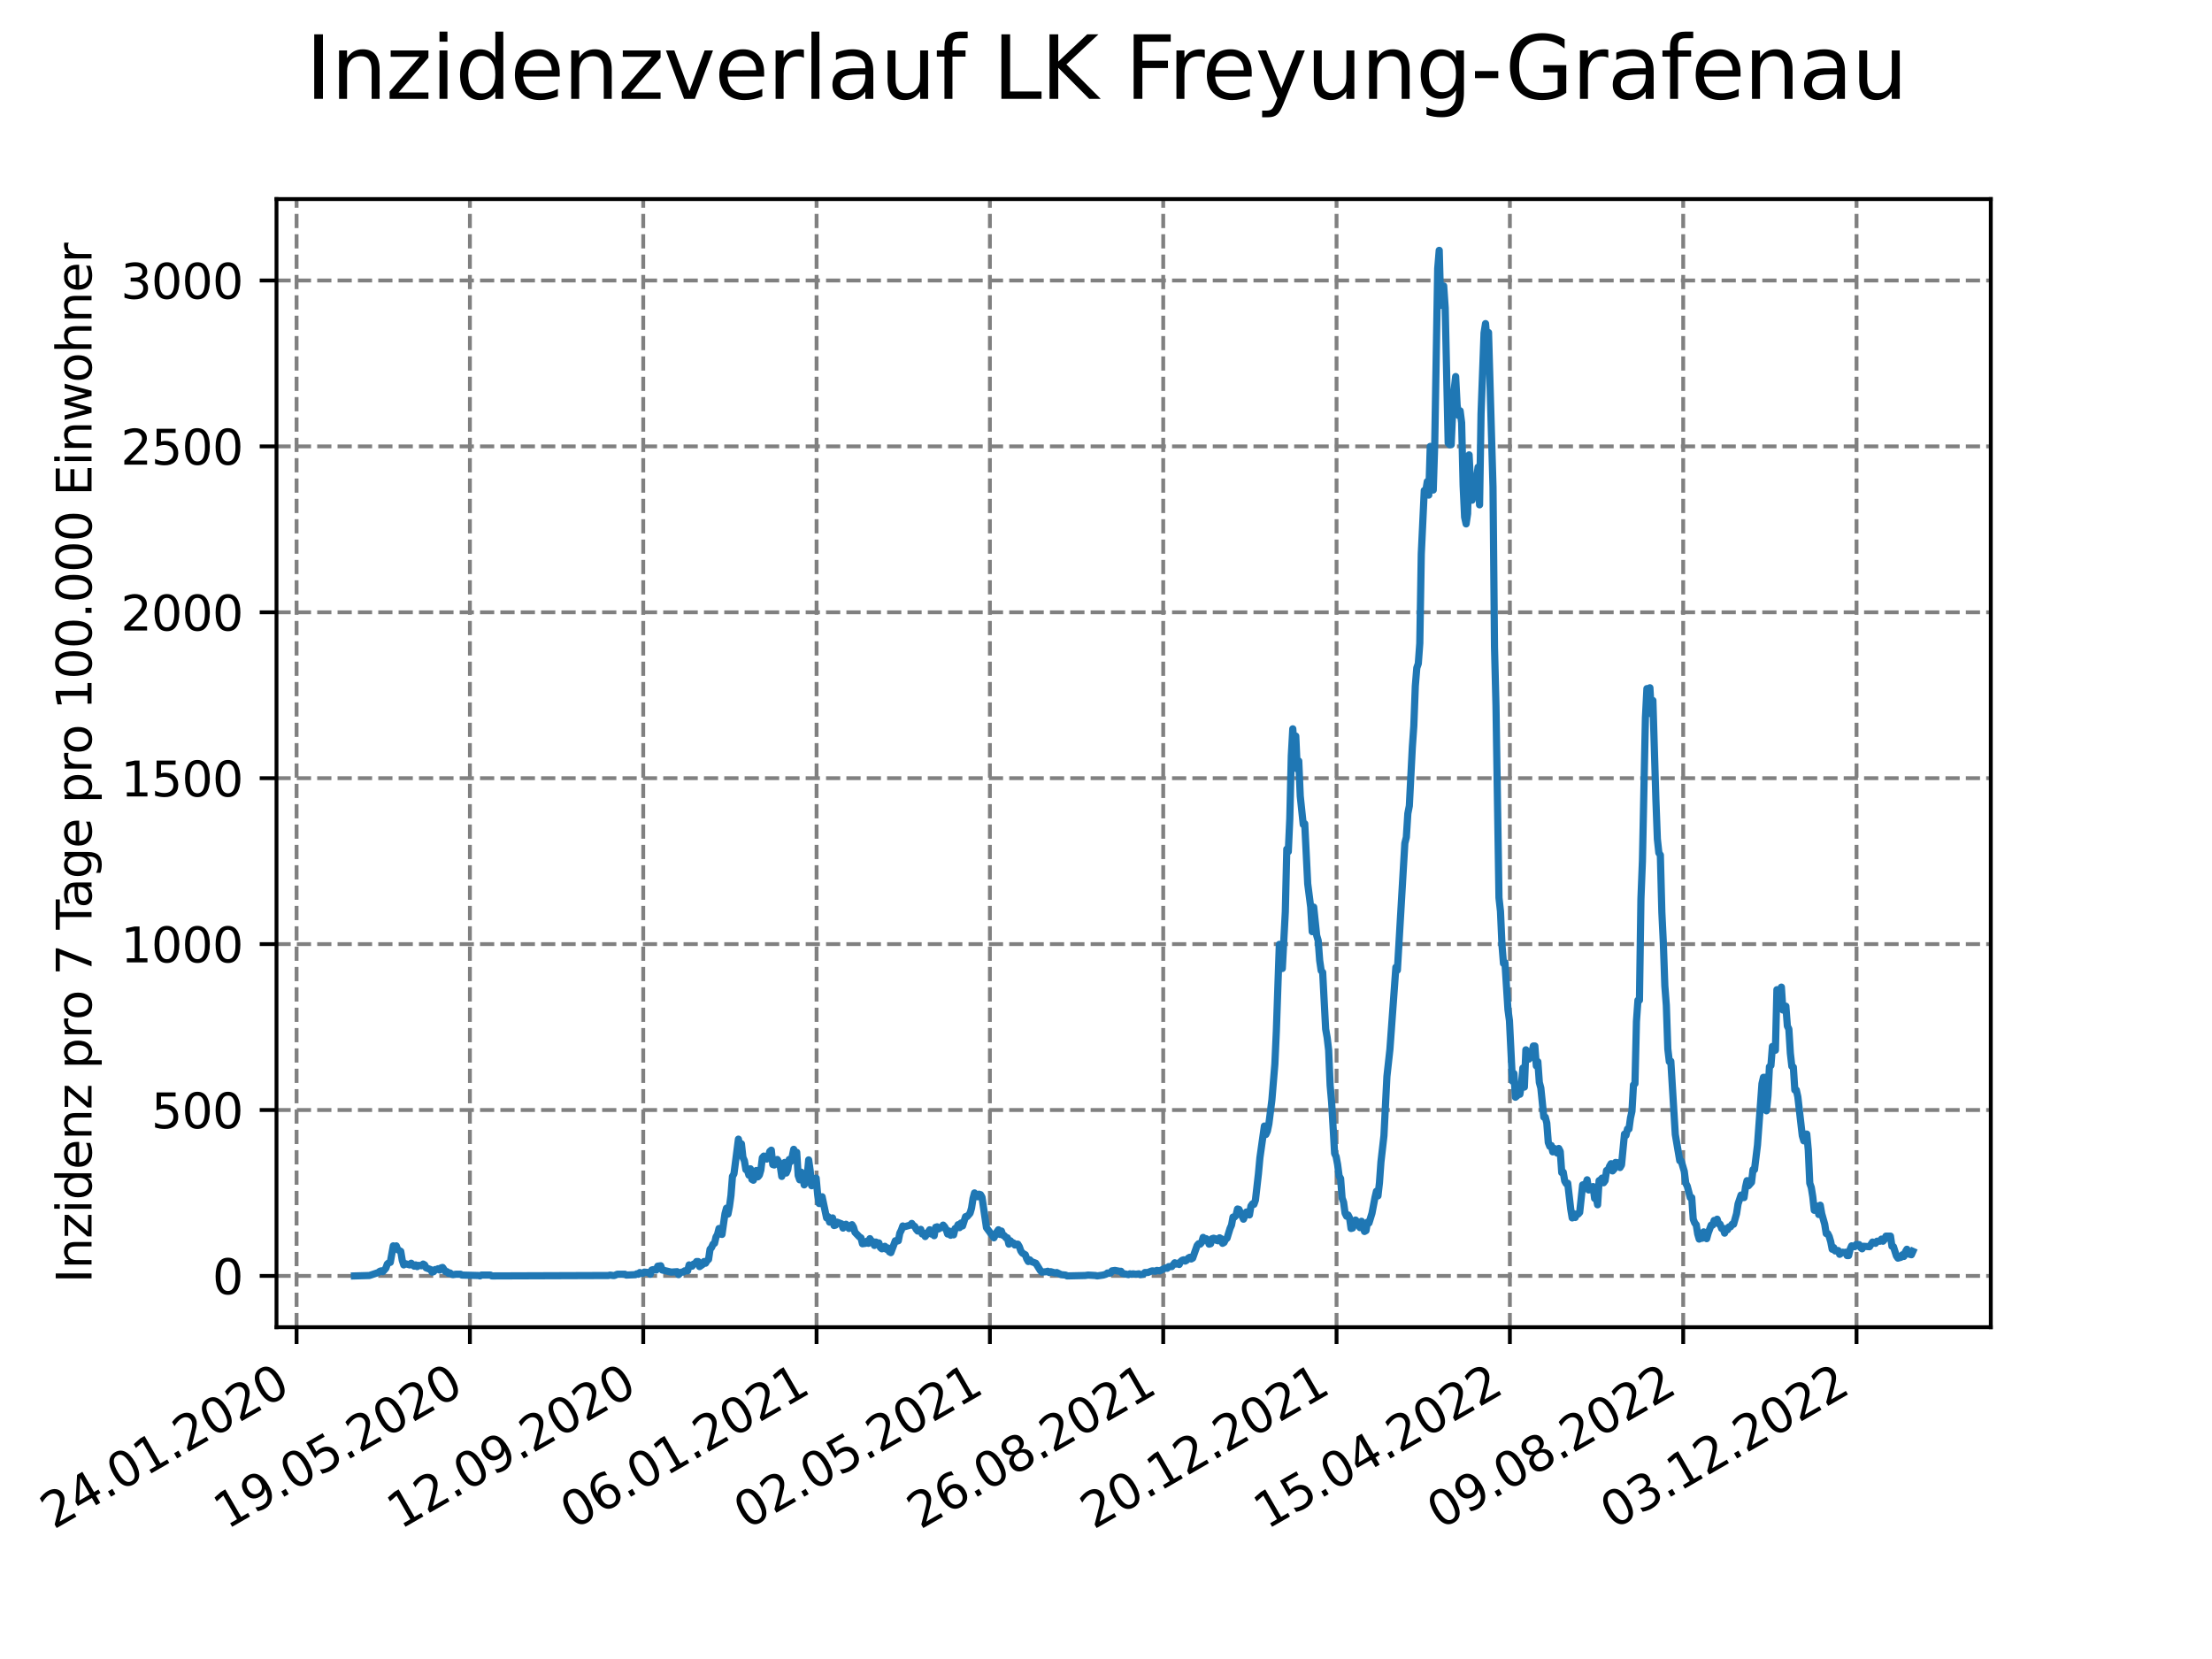 <?xml version="1.0" encoding="utf-8" standalone="no"?>
<!DOCTYPE svg PUBLIC "-//W3C//DTD SVG 1.1//EN"
  "http://www.w3.org/Graphics/SVG/1.1/DTD/svg11.dtd">
<svg xmlns:xlink="http://www.w3.org/1999/xlink" width="460.8pt" height="345.6pt" viewBox="0 0 460.8 345.6" xmlns="http://www.w3.org/2000/svg" version="1.1">
 <defs>
  <style type="text/css">*{stroke-linejoin: round; stroke-linecap: butt}</style>
 </defs>
 <g id="figure_1">
  <g id="patch_1">
   <path d="M 0 345.6 
L 460.8 345.6 
L 460.8 0 
L 0 0 
z
" style="fill: #ffffff"/>
  </g>
  <g id="axes_1">
   <g id="patch_2">
    <path d="M 57.6 276.48 
L 414.72 276.48 
L 414.72 41.472 
L 57.6 41.472 
z
" style="fill: #ffffff"/>
   </g>
   <g id="matplotlib.axis_1">
    <g id="xtick_1">
     <g id="line2d_1">
      <path d="M 61.784 276.48 
L 61.784 41.472 
" clip-path="url(#p2a5c8e3061)" style="fill: none; stroke-dasharray: 2.96,1.28; stroke-dashoffset: 0; stroke: #808080; stroke-width: 0.8"/>
     </g>
     <g id="line2d_2">
      <defs>
       <path id="mc97f852067" d="M 0 0 
L 0 3.5 
" style="stroke: #000000; stroke-width: 0.8"/>
      </defs>
      <g>
       <use xlink:href="#mc97f852067" x="61.784" y="276.48" style="stroke: #000000; stroke-width: 0.8"/>
      </g>
     </g>
     <g id="text_1">
      <!-- 24.01.2020 -->
      <g transform="translate(11.159 318.689) rotate(-30) scale(0.1 -0.1)">
       <defs>
        <path id="DejaVuSans-32" d="M 1228 531 
L 3431 531 
L 3431 0 
L 469 0 
L 469 531 
Q 828 903 1448 1529 
Q 2069 2156 2228 2338 
Q 2531 2678 2651 2914 
Q 2772 3150 2772 3378 
Q 2772 3750 2511 3984 
Q 2250 4219 1831 4219 
Q 1534 4219 1204 4116 
Q 875 4013 500 3803 
L 500 4441 
Q 881 4594 1212 4672 
Q 1544 4750 1819 4750 
Q 2544 4750 2975 4387 
Q 3406 4025 3406 3419 
Q 3406 3131 3298 2873 
Q 3191 2616 2906 2266 
Q 2828 2175 2409 1742 
Q 1991 1309 1228 531 
z
" transform="scale(0.016)"/>
        <path id="DejaVuSans-34" d="M 2419 4116 
L 825 1625 
L 2419 1625 
L 2419 4116 
z
M 2253 4666 
L 3047 4666 
L 3047 1625 
L 3713 1625 
L 3713 1100 
L 3047 1100 
L 3047 0 
L 2419 0 
L 2419 1100 
L 313 1100 
L 313 1709 
L 2253 4666 
z
" transform="scale(0.016)"/>
        <path id="DejaVuSans-2e" d="M 684 794 
L 1344 794 
L 1344 0 
L 684 0 
L 684 794 
z
" transform="scale(0.016)"/>
        <path id="DejaVuSans-30" d="M 2034 4250 
Q 1547 4250 1301 3770 
Q 1056 3291 1056 2328 
Q 1056 1369 1301 889 
Q 1547 409 2034 409 
Q 2525 409 2770 889 
Q 3016 1369 3016 2328 
Q 3016 3291 2770 3770 
Q 2525 4250 2034 4250 
z
M 2034 4750 
Q 2819 4750 3233 4129 
Q 3647 3509 3647 2328 
Q 3647 1150 3233 529 
Q 2819 -91 2034 -91 
Q 1250 -91 836 529 
Q 422 1150 422 2328 
Q 422 3509 836 4129 
Q 1250 4750 2034 4750 
z
" transform="scale(0.016)"/>
        <path id="DejaVuSans-31" d="M 794 531 
L 1825 531 
L 1825 4091 
L 703 3866 
L 703 4441 
L 1819 4666 
L 2450 4666 
L 2450 531 
L 3481 531 
L 3481 0 
L 794 0 
L 794 531 
z
" transform="scale(0.016)"/>
       </defs>
       <use xlink:href="#DejaVuSans-32"/>
       <use xlink:href="#DejaVuSans-34" x="63.623"/>
       <use xlink:href="#DejaVuSans-2e" x="127.246"/>
       <use xlink:href="#DejaVuSans-30" x="159.033"/>
       <use xlink:href="#DejaVuSans-31" x="222.656"/>
       <use xlink:href="#DejaVuSans-2e" x="286.279"/>
       <use xlink:href="#DejaVuSans-32" x="318.066"/>
       <use xlink:href="#DejaVuSans-30" x="381.689"/>
       <use xlink:href="#DejaVuSans-32" x="445.312"/>
       <use xlink:href="#DejaVuSans-30" x="508.936"/>
      </g>
     </g>
    </g>
    <g id="xtick_2">
     <g id="line2d_3">
      <path d="M 97.891 276.48 
L 97.891 41.472 
" clip-path="url(#p2a5c8e3061)" style="fill: none; stroke-dasharray: 2.96,1.28; stroke-dashoffset: 0; stroke: #808080; stroke-width: 0.8"/>
     </g>
     <g id="line2d_4">
      <g>
       <use xlink:href="#mc97f852067" x="97.891" y="276.48" style="stroke: #000000; stroke-width: 0.8"/>
      </g>
     </g>
     <g id="text_2">
      <!-- 19.05.2020 -->
      <g transform="translate(47.266 318.689) rotate(-30) scale(0.1 -0.1)">
       <defs>
        <path id="DejaVuSans-39" d="M 703 97 
L 703 672 
Q 941 559 1184 500 
Q 1428 441 1663 441 
Q 2288 441 2617 861 
Q 2947 1281 2994 2138 
Q 2813 1869 2534 1725 
Q 2256 1581 1919 1581 
Q 1219 1581 811 2004 
Q 403 2428 403 3163 
Q 403 3881 828 4315 
Q 1253 4750 1959 4750 
Q 2769 4750 3195 4129 
Q 3622 3509 3622 2328 
Q 3622 1225 3098 567 
Q 2575 -91 1691 -91 
Q 1453 -91 1209 -44 
Q 966 3 703 97 
z
M 1959 2075 
Q 2384 2075 2632 2365 
Q 2881 2656 2881 3163 
Q 2881 3666 2632 3958 
Q 2384 4250 1959 4250 
Q 1534 4250 1286 3958 
Q 1038 3666 1038 3163 
Q 1038 2656 1286 2365 
Q 1534 2075 1959 2075 
z
" transform="scale(0.016)"/>
        <path id="DejaVuSans-35" d="M 691 4666 
L 3169 4666 
L 3169 4134 
L 1269 4134 
L 1269 2991 
Q 1406 3038 1543 3061 
Q 1681 3084 1819 3084 
Q 2600 3084 3056 2656 
Q 3513 2228 3513 1497 
Q 3513 744 3044 326 
Q 2575 -91 1722 -91 
Q 1428 -91 1123 -41 
Q 819 9 494 109 
L 494 744 
Q 775 591 1075 516 
Q 1375 441 1709 441 
Q 2250 441 2565 725 
Q 2881 1009 2881 1497 
Q 2881 1984 2565 2268 
Q 2250 2553 1709 2553 
Q 1456 2553 1204 2497 
Q 953 2441 691 2322 
L 691 4666 
z
" transform="scale(0.016)"/>
       </defs>
       <use xlink:href="#DejaVuSans-31"/>
       <use xlink:href="#DejaVuSans-39" x="63.623"/>
       <use xlink:href="#DejaVuSans-2e" x="127.246"/>
       <use xlink:href="#DejaVuSans-30" x="159.033"/>
       <use xlink:href="#DejaVuSans-35" x="222.656"/>
       <use xlink:href="#DejaVuSans-2e" x="286.279"/>
       <use xlink:href="#DejaVuSans-32" x="318.066"/>
       <use xlink:href="#DejaVuSans-30" x="381.689"/>
       <use xlink:href="#DejaVuSans-32" x="445.312"/>
       <use xlink:href="#DejaVuSans-30" x="508.936"/>
      </g>
     </g>
    </g>
    <g id="xtick_3">
     <g id="line2d_5">
      <path d="M 133.999 276.48 
L 133.999 41.472 
" clip-path="url(#p2a5c8e3061)" style="fill: none; stroke-dasharray: 2.96,1.28; stroke-dashoffset: 0; stroke: #808080; stroke-width: 0.8"/>
     </g>
     <g id="line2d_6">
      <g>
       <use xlink:href="#mc97f852067" x="133.999" y="276.48" style="stroke: #000000; stroke-width: 0.8"/>
      </g>
     </g>
     <g id="text_3">
      <!-- 12.09.2020 -->
      <g transform="translate(83.373 318.689) rotate(-30) scale(0.1 -0.1)">
       <use xlink:href="#DejaVuSans-31"/>
       <use xlink:href="#DejaVuSans-32" x="63.623"/>
       <use xlink:href="#DejaVuSans-2e" x="127.246"/>
       <use xlink:href="#DejaVuSans-30" x="159.033"/>
       <use xlink:href="#DejaVuSans-39" x="222.656"/>
       <use xlink:href="#DejaVuSans-2e" x="286.279"/>
       <use xlink:href="#DejaVuSans-32" x="318.066"/>
       <use xlink:href="#DejaVuSans-30" x="381.689"/>
       <use xlink:href="#DejaVuSans-32" x="445.312"/>
       <use xlink:href="#DejaVuSans-30" x="508.936"/>
      </g>
     </g>
    </g>
    <g id="xtick_4">
     <g id="line2d_7">
      <path d="M 170.106 276.48 
L 170.106 41.472 
" clip-path="url(#p2a5c8e3061)" style="fill: none; stroke-dasharray: 2.96,1.28; stroke-dashoffset: 0; stroke: #808080; stroke-width: 0.8"/>
     </g>
     <g id="line2d_8">
      <g>
       <use xlink:href="#mc97f852067" x="170.106" y="276.48" style="stroke: #000000; stroke-width: 0.8"/>
      </g>
     </g>
     <g id="text_4">
      <!-- 06.01.2021 -->
      <g transform="translate(119.481 318.689) rotate(-30) scale(0.1 -0.1)">
       <defs>
        <path id="DejaVuSans-36" d="M 2113 2584 
Q 1688 2584 1439 2293 
Q 1191 2003 1191 1497 
Q 1191 994 1439 701 
Q 1688 409 2113 409 
Q 2538 409 2786 701 
Q 3034 994 3034 1497 
Q 3034 2003 2786 2293 
Q 2538 2584 2113 2584 
z
M 3366 4563 
L 3366 3988 
Q 3128 4100 2886 4159 
Q 2644 4219 2406 4219 
Q 1781 4219 1451 3797 
Q 1122 3375 1075 2522 
Q 1259 2794 1537 2939 
Q 1816 3084 2150 3084 
Q 2853 3084 3261 2657 
Q 3669 2231 3669 1497 
Q 3669 778 3244 343 
Q 2819 -91 2113 -91 
Q 1303 -91 875 529 
Q 447 1150 447 2328 
Q 447 3434 972 4092 
Q 1497 4750 2381 4750 
Q 2619 4750 2861 4703 
Q 3103 4656 3366 4563 
z
" transform="scale(0.016)"/>
       </defs>
       <use xlink:href="#DejaVuSans-30"/>
       <use xlink:href="#DejaVuSans-36" x="63.623"/>
       <use xlink:href="#DejaVuSans-2e" x="127.246"/>
       <use xlink:href="#DejaVuSans-30" x="159.033"/>
       <use xlink:href="#DejaVuSans-31" x="222.656"/>
       <use xlink:href="#DejaVuSans-2e" x="286.279"/>
       <use xlink:href="#DejaVuSans-32" x="318.066"/>
       <use xlink:href="#DejaVuSans-30" x="381.689"/>
       <use xlink:href="#DejaVuSans-32" x="445.312"/>
       <use xlink:href="#DejaVuSans-31" x="508.936"/>
      </g>
     </g>
    </g>
    <g id="xtick_5">
     <g id="line2d_9">
      <path d="M 206.213 276.48 
L 206.213 41.472 
" clip-path="url(#p2a5c8e3061)" style="fill: none; stroke-dasharray: 2.96,1.28; stroke-dashoffset: 0; stroke: #808080; stroke-width: 0.8"/>
     </g>
     <g id="line2d_10">
      <g>
       <use xlink:href="#mc97f852067" x="206.213" y="276.48" style="stroke: #000000; stroke-width: 0.8"/>
      </g>
     </g>
     <g id="text_5">
      <!-- 02.05.2021 -->
      <g transform="translate(155.588 318.689) rotate(-30) scale(0.1 -0.1)">
       <use xlink:href="#DejaVuSans-30"/>
       <use xlink:href="#DejaVuSans-32" x="63.623"/>
       <use xlink:href="#DejaVuSans-2e" x="127.246"/>
       <use xlink:href="#DejaVuSans-30" x="159.033"/>
       <use xlink:href="#DejaVuSans-35" x="222.656"/>
       <use xlink:href="#DejaVuSans-2e" x="286.279"/>
       <use xlink:href="#DejaVuSans-32" x="318.066"/>
       <use xlink:href="#DejaVuSans-30" x="381.689"/>
       <use xlink:href="#DejaVuSans-32" x="445.312"/>
       <use xlink:href="#DejaVuSans-31" x="508.936"/>
      </g>
     </g>
    </g>
    <g id="xtick_6">
     <g id="line2d_11">
      <path d="M 242.321 276.48 
L 242.321 41.472 
" clip-path="url(#p2a5c8e3061)" style="fill: none; stroke-dasharray: 2.96,1.28; stroke-dashoffset: 0; stroke: #808080; stroke-width: 0.8"/>
     </g>
     <g id="line2d_12">
      <g>
       <use xlink:href="#mc97f852067" x="242.321" y="276.48" style="stroke: #000000; stroke-width: 0.8"/>
      </g>
     </g>
     <g id="text_6">
      <!-- 26.08.2021 -->
      <g transform="translate(191.695 318.689) rotate(-30) scale(0.1 -0.1)">
       <defs>
        <path id="DejaVuSans-38" d="M 2034 2216 
Q 1584 2216 1326 1975 
Q 1069 1734 1069 1313 
Q 1069 891 1326 650 
Q 1584 409 2034 409 
Q 2484 409 2743 651 
Q 3003 894 3003 1313 
Q 3003 1734 2745 1975 
Q 2488 2216 2034 2216 
z
M 1403 2484 
Q 997 2584 770 2862 
Q 544 3141 544 3541 
Q 544 4100 942 4425 
Q 1341 4750 2034 4750 
Q 2731 4750 3128 4425 
Q 3525 4100 3525 3541 
Q 3525 3141 3298 2862 
Q 3072 2584 2669 2484 
Q 3125 2378 3379 2068 
Q 3634 1759 3634 1313 
Q 3634 634 3220 271 
Q 2806 -91 2034 -91 
Q 1263 -91 848 271 
Q 434 634 434 1313 
Q 434 1759 690 2068 
Q 947 2378 1403 2484 
z
M 1172 3481 
Q 1172 3119 1398 2916 
Q 1625 2713 2034 2713 
Q 2441 2713 2670 2916 
Q 2900 3119 2900 3481 
Q 2900 3844 2670 4047 
Q 2441 4250 2034 4250 
Q 1625 4250 1398 4047 
Q 1172 3844 1172 3481 
z
" transform="scale(0.016)"/>
       </defs>
       <use xlink:href="#DejaVuSans-32"/>
       <use xlink:href="#DejaVuSans-36" x="63.623"/>
       <use xlink:href="#DejaVuSans-2e" x="127.246"/>
       <use xlink:href="#DejaVuSans-30" x="159.033"/>
       <use xlink:href="#DejaVuSans-38" x="222.656"/>
       <use xlink:href="#DejaVuSans-2e" x="286.279"/>
       <use xlink:href="#DejaVuSans-32" x="318.066"/>
       <use xlink:href="#DejaVuSans-30" x="381.689"/>
       <use xlink:href="#DejaVuSans-32" x="445.312"/>
       <use xlink:href="#DejaVuSans-31" x="508.936"/>
      </g>
     </g>
    </g>
    <g id="xtick_7">
     <g id="line2d_13">
      <path d="M 278.428 276.48 
L 278.428 41.472 
" clip-path="url(#p2a5c8e3061)" style="fill: none; stroke-dasharray: 2.96,1.28; stroke-dashoffset: 0; stroke: #808080; stroke-width: 0.8"/>
     </g>
     <g id="line2d_14">
      <g>
       <use xlink:href="#mc97f852067" x="278.428" y="276.48" style="stroke: #000000; stroke-width: 0.8"/>
      </g>
     </g>
     <g id="text_7">
      <!-- 20.12.2021 -->
      <g transform="translate(227.803 318.689) rotate(-30) scale(0.1 -0.1)">
       <use xlink:href="#DejaVuSans-32"/>
       <use xlink:href="#DejaVuSans-30" x="63.623"/>
       <use xlink:href="#DejaVuSans-2e" x="127.246"/>
       <use xlink:href="#DejaVuSans-31" x="159.033"/>
       <use xlink:href="#DejaVuSans-32" x="222.656"/>
       <use xlink:href="#DejaVuSans-2e" x="286.279"/>
       <use xlink:href="#DejaVuSans-32" x="318.066"/>
       <use xlink:href="#DejaVuSans-30" x="381.689"/>
       <use xlink:href="#DejaVuSans-32" x="445.312"/>
       <use xlink:href="#DejaVuSans-31" x="508.936"/>
      </g>
     </g>
    </g>
    <g id="xtick_8">
     <g id="line2d_15">
      <path d="M 314.535 276.48 
L 314.535 41.472 
" clip-path="url(#p2a5c8e3061)" style="fill: none; stroke-dasharray: 2.96,1.28; stroke-dashoffset: 0; stroke: #808080; stroke-width: 0.8"/>
     </g>
     <g id="line2d_16">
      <g>
       <use xlink:href="#mc97f852067" x="314.535" y="276.48" style="stroke: #000000; stroke-width: 0.8"/>
      </g>
     </g>
     <g id="text_8">
      <!-- 15.04.2022 -->
      <g transform="translate(263.91 318.689) rotate(-30) scale(0.1 -0.1)">
       <use xlink:href="#DejaVuSans-31"/>
       <use xlink:href="#DejaVuSans-35" x="63.623"/>
       <use xlink:href="#DejaVuSans-2e" x="127.246"/>
       <use xlink:href="#DejaVuSans-30" x="159.033"/>
       <use xlink:href="#DejaVuSans-34" x="222.656"/>
       <use xlink:href="#DejaVuSans-2e" x="286.279"/>
       <use xlink:href="#DejaVuSans-32" x="318.066"/>
       <use xlink:href="#DejaVuSans-30" x="381.689"/>
       <use xlink:href="#DejaVuSans-32" x="445.312"/>
       <use xlink:href="#DejaVuSans-32" x="508.936"/>
      </g>
     </g>
    </g>
    <g id="xtick_9">
     <g id="line2d_17">
      <path d="M 350.642 276.48 
L 350.642 41.472 
" clip-path="url(#p2a5c8e3061)" style="fill: none; stroke-dasharray: 2.96,1.28; stroke-dashoffset: 0; stroke: #808080; stroke-width: 0.8"/>
     </g>
     <g id="line2d_18">
      <g>
       <use xlink:href="#mc97f852067" x="350.642" y="276.48" style="stroke: #000000; stroke-width: 0.8"/>
      </g>
     </g>
     <g id="text_9">
      <!-- 09.08.2022 -->
      <g transform="translate(300.017 318.689) rotate(-30) scale(0.1 -0.1)">
       <use xlink:href="#DejaVuSans-30"/>
       <use xlink:href="#DejaVuSans-39" x="63.623"/>
       <use xlink:href="#DejaVuSans-2e" x="127.246"/>
       <use xlink:href="#DejaVuSans-30" x="159.033"/>
       <use xlink:href="#DejaVuSans-38" x="222.656"/>
       <use xlink:href="#DejaVuSans-2e" x="286.279"/>
       <use xlink:href="#DejaVuSans-32" x="318.066"/>
       <use xlink:href="#DejaVuSans-30" x="381.689"/>
       <use xlink:href="#DejaVuSans-32" x="445.312"/>
       <use xlink:href="#DejaVuSans-32" x="508.936"/>
      </g>
     </g>
    </g>
    <g id="xtick_10">
     <g id="line2d_19">
      <path d="M 386.75 276.48 
L 386.75 41.472 
" clip-path="url(#p2a5c8e3061)" style="fill: none; stroke-dasharray: 2.96,1.28; stroke-dashoffset: 0; stroke: #808080; stroke-width: 0.8"/>
     </g>
     <g id="line2d_20">
      <g>
       <use xlink:href="#mc97f852067" x="386.75" y="276.48" style="stroke: #000000; stroke-width: 0.8"/>
      </g>
     </g>
     <g id="text_10">
      <!-- 03.12.2022 -->
      <g transform="translate(336.125 318.689) rotate(-30) scale(0.1 -0.1)">
       <defs>
        <path id="DejaVuSans-33" d="M 2597 2516 
Q 3050 2419 3304 2112 
Q 3559 1806 3559 1356 
Q 3559 666 3084 287 
Q 2609 -91 1734 -91 
Q 1441 -91 1130 -33 
Q 819 25 488 141 
L 488 750 
Q 750 597 1062 519 
Q 1375 441 1716 441 
Q 2309 441 2620 675 
Q 2931 909 2931 1356 
Q 2931 1769 2642 2001 
Q 2353 2234 1838 2234 
L 1294 2234 
L 1294 2753 
L 1863 2753 
Q 2328 2753 2575 2939 
Q 2822 3125 2822 3475 
Q 2822 3834 2567 4026 
Q 2313 4219 1838 4219 
Q 1578 4219 1281 4162 
Q 984 4106 628 3988 
L 628 4550 
Q 988 4650 1302 4700 
Q 1616 4750 1894 4750 
Q 2613 4750 3031 4423 
Q 3450 4097 3450 3541 
Q 3450 3153 3228 2886 
Q 3006 2619 2597 2516 
z
" transform="scale(0.016)"/>
       </defs>
       <use xlink:href="#DejaVuSans-30"/>
       <use xlink:href="#DejaVuSans-33" x="63.623"/>
       <use xlink:href="#DejaVuSans-2e" x="127.246"/>
       <use xlink:href="#DejaVuSans-31" x="159.033"/>
       <use xlink:href="#DejaVuSans-32" x="222.656"/>
       <use xlink:href="#DejaVuSans-2e" x="286.279"/>
       <use xlink:href="#DejaVuSans-32" x="318.066"/>
       <use xlink:href="#DejaVuSans-30" x="381.689"/>
       <use xlink:href="#DejaVuSans-32" x="445.312"/>
       <use xlink:href="#DejaVuSans-32" x="508.936"/>
      </g>
     </g>
    </g>
   </g>
   <g id="matplotlib.axis_2">
    <g id="ytick_1">
     <g id="line2d_21">
      <path d="M 57.6 265.798 
L 414.72 265.798 
" clip-path="url(#p2a5c8e3061)" style="fill: none; stroke-dasharray: 2.96,1.28; stroke-dashoffset: 0; stroke: #808080; stroke-width: 0.8"/>
     </g>
     <g id="line2d_22">
      <defs>
       <path id="mfceb887b91" d="M 0 0 
L -3.5 0 
" style="stroke: #000000; stroke-width: 0.8"/>
      </defs>
      <g>
       <use xlink:href="#mfceb887b91" x="57.6" y="265.798" style="stroke: #000000; stroke-width: 0.8"/>
      </g>
     </g>
     <g id="text_11">
      <!-- 0 -->
      <g transform="translate(44.237 269.597) scale(0.1 -0.1)">
       <use xlink:href="#DejaVuSans-30"/>
      </g>
     </g>
    </g>
    <g id="ytick_2">
     <g id="line2d_23">
      <path d="M 57.6 231.236 
L 414.72 231.236 
" clip-path="url(#p2a5c8e3061)" style="fill: none; stroke-dasharray: 2.96,1.28; stroke-dashoffset: 0; stroke: #808080; stroke-width: 0.8"/>
     </g>
     <g id="line2d_24">
      <g>
       <use xlink:href="#mfceb887b91" x="57.6" y="231.236" style="stroke: #000000; stroke-width: 0.8"/>
      </g>
     </g>
     <g id="text_12">
      <!-- 500 -->
      <g transform="translate(31.512 235.036) scale(0.1 -0.1)">
       <use xlink:href="#DejaVuSans-35"/>
       <use xlink:href="#DejaVuSans-30" x="63.623"/>
       <use xlink:href="#DejaVuSans-30" x="127.246"/>
      </g>
     </g>
    </g>
    <g id="ytick_3">
     <g id="line2d_25">
      <path d="M 57.6 196.675 
L 414.72 196.675 
" clip-path="url(#p2a5c8e3061)" style="fill: none; stroke-dasharray: 2.96,1.28; stroke-dashoffset: 0; stroke: #808080; stroke-width: 0.8"/>
     </g>
     <g id="line2d_26">
      <g>
       <use xlink:href="#mfceb887b91" x="57.6" y="196.675" style="stroke: #000000; stroke-width: 0.8"/>
      </g>
     </g>
     <g id="text_13">
      <!-- 1000 -->
      <g transform="translate(25.15 200.474) scale(0.1 -0.1)">
       <use xlink:href="#DejaVuSans-31"/>
       <use xlink:href="#DejaVuSans-30" x="63.623"/>
       <use xlink:href="#DejaVuSans-30" x="127.246"/>
       <use xlink:href="#DejaVuSans-30" x="190.869"/>
      </g>
     </g>
    </g>
    <g id="ytick_4">
     <g id="line2d_27">
      <path d="M 57.6 162.114 
L 414.72 162.114 
" clip-path="url(#p2a5c8e3061)" style="fill: none; stroke-dasharray: 2.96,1.28; stroke-dashoffset: 0; stroke: #808080; stroke-width: 0.8"/>
     </g>
     <g id="line2d_28">
      <g>
       <use xlink:href="#mfceb887b91" x="57.6" y="162.114" style="stroke: #000000; stroke-width: 0.8"/>
      </g>
     </g>
     <g id="text_14">
      <!-- 1500 -->
      <g transform="translate(25.15 165.913) scale(0.1 -0.1)">
       <use xlink:href="#DejaVuSans-31"/>
       <use xlink:href="#DejaVuSans-35" x="63.623"/>
       <use xlink:href="#DejaVuSans-30" x="127.246"/>
       <use xlink:href="#DejaVuSans-30" x="190.869"/>
      </g>
     </g>
    </g>
    <g id="ytick_5">
     <g id="line2d_29">
      <path d="M 57.6 127.552 
L 414.72 127.552 
" clip-path="url(#p2a5c8e3061)" style="fill: none; stroke-dasharray: 2.96,1.28; stroke-dashoffset: 0; stroke: #808080; stroke-width: 0.8"/>
     </g>
     <g id="line2d_30">
      <g>
       <use xlink:href="#mfceb887b91" x="57.6" y="127.552" style="stroke: #000000; stroke-width: 0.8"/>
      </g>
     </g>
     <g id="text_15">
      <!-- 2000 -->
      <g transform="translate(25.15 131.351) scale(0.1 -0.1)">
       <use xlink:href="#DejaVuSans-32"/>
       <use xlink:href="#DejaVuSans-30" x="63.623"/>
       <use xlink:href="#DejaVuSans-30" x="127.246"/>
       <use xlink:href="#DejaVuSans-30" x="190.869"/>
      </g>
     </g>
    </g>
    <g id="ytick_6">
     <g id="line2d_31">
      <path d="M 57.6 92.991 
L 414.72 92.991 
" clip-path="url(#p2a5c8e3061)" style="fill: none; stroke-dasharray: 2.96,1.28; stroke-dashoffset: 0; stroke: #808080; stroke-width: 0.8"/>
     </g>
     <g id="line2d_32">
      <g>
       <use xlink:href="#mfceb887b91" x="57.6" y="92.991" style="stroke: #000000; stroke-width: 0.8"/>
      </g>
     </g>
     <g id="text_16">
      <!-- 2500 -->
      <g transform="translate(25.15 96.79) scale(0.1 -0.1)">
       <use xlink:href="#DejaVuSans-32"/>
       <use xlink:href="#DejaVuSans-35" x="63.623"/>
       <use xlink:href="#DejaVuSans-30" x="127.246"/>
       <use xlink:href="#DejaVuSans-30" x="190.869"/>
      </g>
     </g>
    </g>
    <g id="ytick_7">
     <g id="line2d_33">
      <path d="M 57.6 58.429 
L 414.72 58.429 
" clip-path="url(#p2a5c8e3061)" style="fill: none; stroke-dasharray: 2.96,1.28; stroke-dashoffset: 0; stroke: #808080; stroke-width: 0.8"/>
     </g>
     <g id="line2d_34">
      <g>
       <use xlink:href="#mfceb887b91" x="57.6" y="58.429" style="stroke: #000000; stroke-width: 0.8"/>
      </g>
     </g>
     <g id="text_17">
      <!-- 3000 -->
      <g transform="translate(25.15 62.229) scale(0.1 -0.1)">
       <use xlink:href="#DejaVuSans-33"/>
       <use xlink:href="#DejaVuSans-30" x="63.623"/>
       <use xlink:href="#DejaVuSans-30" x="127.246"/>
       <use xlink:href="#DejaVuSans-30" x="190.869"/>
      </g>
     </g>
    </g>
    <g id="text_18">
     <!-- Inzidenz pro 7 Tage pro 100.000 Einwohner -->
     <g transform="translate(19.07 267.301) rotate(-90) scale(0.1 -0.1)">
      <defs>
       <path id="DejaVuSans-49" d="M 628 4666 
L 1259 4666 
L 1259 0 
L 628 0 
L 628 4666 
z
" transform="scale(0.016)"/>
       <path id="DejaVuSans-6e" d="M 3513 2113 
L 3513 0 
L 2938 0 
L 2938 2094 
Q 2938 2591 2744 2837 
Q 2550 3084 2163 3084 
Q 1697 3084 1428 2787 
Q 1159 2491 1159 1978 
L 1159 0 
L 581 0 
L 581 3500 
L 1159 3500 
L 1159 2956 
Q 1366 3272 1645 3428 
Q 1925 3584 2291 3584 
Q 2894 3584 3203 3211 
Q 3513 2838 3513 2113 
z
" transform="scale(0.016)"/>
       <path id="DejaVuSans-7a" d="M 353 3500 
L 3084 3500 
L 3084 2975 
L 922 459 
L 3084 459 
L 3084 0 
L 275 0 
L 275 525 
L 2438 3041 
L 353 3041 
L 353 3500 
z
" transform="scale(0.016)"/>
       <path id="DejaVuSans-69" d="M 603 3500 
L 1178 3500 
L 1178 0 
L 603 0 
L 603 3500 
z
M 603 4863 
L 1178 4863 
L 1178 4134 
L 603 4134 
L 603 4863 
z
" transform="scale(0.016)"/>
       <path id="DejaVuSans-64" d="M 2906 2969 
L 2906 4863 
L 3481 4863 
L 3481 0 
L 2906 0 
L 2906 525 
Q 2725 213 2448 61 
Q 2172 -91 1784 -91 
Q 1150 -91 751 415 
Q 353 922 353 1747 
Q 353 2572 751 3078 
Q 1150 3584 1784 3584 
Q 2172 3584 2448 3432 
Q 2725 3281 2906 2969 
z
M 947 1747 
Q 947 1113 1208 752 
Q 1469 391 1925 391 
Q 2381 391 2643 752 
Q 2906 1113 2906 1747 
Q 2906 2381 2643 2742 
Q 2381 3103 1925 3103 
Q 1469 3103 1208 2742 
Q 947 2381 947 1747 
z
" transform="scale(0.016)"/>
       <path id="DejaVuSans-65" d="M 3597 1894 
L 3597 1613 
L 953 1613 
Q 991 1019 1311 708 
Q 1631 397 2203 397 
Q 2534 397 2845 478 
Q 3156 559 3463 722 
L 3463 178 
Q 3153 47 2828 -22 
Q 2503 -91 2169 -91 
Q 1331 -91 842 396 
Q 353 884 353 1716 
Q 353 2575 817 3079 
Q 1281 3584 2069 3584 
Q 2775 3584 3186 3129 
Q 3597 2675 3597 1894 
z
M 3022 2063 
Q 3016 2534 2758 2815 
Q 2500 3097 2075 3097 
Q 1594 3097 1305 2825 
Q 1016 2553 972 2059 
L 3022 2063 
z
" transform="scale(0.016)"/>
       <path id="DejaVuSans-20" transform="scale(0.016)"/>
       <path id="DejaVuSans-70" d="M 1159 525 
L 1159 -1331 
L 581 -1331 
L 581 3500 
L 1159 3500 
L 1159 2969 
Q 1341 3281 1617 3432 
Q 1894 3584 2278 3584 
Q 2916 3584 3314 3078 
Q 3713 2572 3713 1747 
Q 3713 922 3314 415 
Q 2916 -91 2278 -91 
Q 1894 -91 1617 61 
Q 1341 213 1159 525 
z
M 3116 1747 
Q 3116 2381 2855 2742 
Q 2594 3103 2138 3103 
Q 1681 3103 1420 2742 
Q 1159 2381 1159 1747 
Q 1159 1113 1420 752 
Q 1681 391 2138 391 
Q 2594 391 2855 752 
Q 3116 1113 3116 1747 
z
" transform="scale(0.016)"/>
       <path id="DejaVuSans-72" d="M 2631 2963 
Q 2534 3019 2420 3045 
Q 2306 3072 2169 3072 
Q 1681 3072 1420 2755 
Q 1159 2438 1159 1844 
L 1159 0 
L 581 0 
L 581 3500 
L 1159 3500 
L 1159 2956 
Q 1341 3275 1631 3429 
Q 1922 3584 2338 3584 
Q 2397 3584 2469 3576 
Q 2541 3569 2628 3553 
L 2631 2963 
z
" transform="scale(0.016)"/>
       <path id="DejaVuSans-6f" d="M 1959 3097 
Q 1497 3097 1228 2736 
Q 959 2375 959 1747 
Q 959 1119 1226 758 
Q 1494 397 1959 397 
Q 2419 397 2687 759 
Q 2956 1122 2956 1747 
Q 2956 2369 2687 2733 
Q 2419 3097 1959 3097 
z
M 1959 3584 
Q 2709 3584 3137 3096 
Q 3566 2609 3566 1747 
Q 3566 888 3137 398 
Q 2709 -91 1959 -91 
Q 1206 -91 779 398 
Q 353 888 353 1747 
Q 353 2609 779 3096 
Q 1206 3584 1959 3584 
z
" transform="scale(0.016)"/>
       <path id="DejaVuSans-37" d="M 525 4666 
L 3525 4666 
L 3525 4397 
L 1831 0 
L 1172 0 
L 2766 4134 
L 525 4134 
L 525 4666 
z
" transform="scale(0.016)"/>
       <path id="DejaVuSans-54" d="M -19 4666 
L 3928 4666 
L 3928 4134 
L 2272 4134 
L 2272 0 
L 1638 0 
L 1638 4134 
L -19 4134 
L -19 4666 
z
" transform="scale(0.016)"/>
       <path id="DejaVuSans-61" d="M 2194 1759 
Q 1497 1759 1228 1600 
Q 959 1441 959 1056 
Q 959 750 1161 570 
Q 1363 391 1709 391 
Q 2188 391 2477 730 
Q 2766 1069 2766 1631 
L 2766 1759 
L 2194 1759 
z
M 3341 1997 
L 3341 0 
L 2766 0 
L 2766 531 
Q 2569 213 2275 61 
Q 1981 -91 1556 -91 
Q 1019 -91 701 211 
Q 384 513 384 1019 
Q 384 1609 779 1909 
Q 1175 2209 1959 2209 
L 2766 2209 
L 2766 2266 
Q 2766 2663 2505 2880 
Q 2244 3097 1772 3097 
Q 1472 3097 1187 3025 
Q 903 2953 641 2809 
L 641 3341 
Q 956 3463 1253 3523 
Q 1550 3584 1831 3584 
Q 2591 3584 2966 3190 
Q 3341 2797 3341 1997 
z
" transform="scale(0.016)"/>
       <path id="DejaVuSans-67" d="M 2906 1791 
Q 2906 2416 2648 2759 
Q 2391 3103 1925 3103 
Q 1463 3103 1205 2759 
Q 947 2416 947 1791 
Q 947 1169 1205 825 
Q 1463 481 1925 481 
Q 2391 481 2648 825 
Q 2906 1169 2906 1791 
z
M 3481 434 
Q 3481 -459 3084 -895 
Q 2688 -1331 1869 -1331 
Q 1566 -1331 1297 -1286 
Q 1028 -1241 775 -1147 
L 775 -588 
Q 1028 -725 1275 -790 
Q 1522 -856 1778 -856 
Q 2344 -856 2625 -561 
Q 2906 -266 2906 331 
L 2906 616 
Q 2728 306 2450 153 
Q 2172 0 1784 0 
Q 1141 0 747 490 
Q 353 981 353 1791 
Q 353 2603 747 3093 
Q 1141 3584 1784 3584 
Q 2172 3584 2450 3431 
Q 2728 3278 2906 2969 
L 2906 3500 
L 3481 3500 
L 3481 434 
z
" transform="scale(0.016)"/>
       <path id="DejaVuSans-45" d="M 628 4666 
L 3578 4666 
L 3578 4134 
L 1259 4134 
L 1259 2753 
L 3481 2753 
L 3481 2222 
L 1259 2222 
L 1259 531 
L 3634 531 
L 3634 0 
L 628 0 
L 628 4666 
z
" transform="scale(0.016)"/>
       <path id="DejaVuSans-77" d="M 269 3500 
L 844 3500 
L 1563 769 
L 2278 3500 
L 2956 3500 
L 3675 769 
L 4391 3500 
L 4966 3500 
L 4050 0 
L 3372 0 
L 2619 2869 
L 1863 0 
L 1184 0 
L 269 3500 
z
" transform="scale(0.016)"/>
       <path id="DejaVuSans-68" d="M 3513 2113 
L 3513 0 
L 2938 0 
L 2938 2094 
Q 2938 2591 2744 2837 
Q 2550 3084 2163 3084 
Q 1697 3084 1428 2787 
Q 1159 2491 1159 1978 
L 1159 0 
L 581 0 
L 581 4863 
L 1159 4863 
L 1159 2956 
Q 1366 3272 1645 3428 
Q 1925 3584 2291 3584 
Q 2894 3584 3203 3211 
Q 3513 2838 3513 2113 
z
" transform="scale(0.016)"/>
      </defs>
      <use xlink:href="#DejaVuSans-49"/>
      <use xlink:href="#DejaVuSans-6e" x="29.492"/>
      <use xlink:href="#DejaVuSans-7a" x="92.871"/>
      <use xlink:href="#DejaVuSans-69" x="145.361"/>
      <use xlink:href="#DejaVuSans-64" x="173.145"/>
      <use xlink:href="#DejaVuSans-65" x="236.621"/>
      <use xlink:href="#DejaVuSans-6e" x="298.145"/>
      <use xlink:href="#DejaVuSans-7a" x="361.523"/>
      <use xlink:href="#DejaVuSans-20" x="414.014"/>
      <use xlink:href="#DejaVuSans-70" x="445.801"/>
      <use xlink:href="#DejaVuSans-72" x="509.277"/>
      <use xlink:href="#DejaVuSans-6f" x="548.141"/>
      <use xlink:href="#DejaVuSans-20" x="609.322"/>
      <use xlink:href="#DejaVuSans-37" x="641.109"/>
      <use xlink:href="#DejaVuSans-20" x="704.732"/>
      <use xlink:href="#DejaVuSans-54" x="736.52"/>
      <use xlink:href="#DejaVuSans-61" x="781.104"/>
      <use xlink:href="#DejaVuSans-67" x="842.383"/>
      <use xlink:href="#DejaVuSans-65" x="905.859"/>
      <use xlink:href="#DejaVuSans-20" x="967.383"/>
      <use xlink:href="#DejaVuSans-70" x="999.17"/>
      <use xlink:href="#DejaVuSans-72" x="1062.646"/>
      <use xlink:href="#DejaVuSans-6f" x="1101.51"/>
      <use xlink:href="#DejaVuSans-20" x="1162.691"/>
      <use xlink:href="#DejaVuSans-31" x="1194.479"/>
      <use xlink:href="#DejaVuSans-30" x="1258.102"/>
      <use xlink:href="#DejaVuSans-30" x="1321.725"/>
      <use xlink:href="#DejaVuSans-2e" x="1385.348"/>
      <use xlink:href="#DejaVuSans-30" x="1417.135"/>
      <use xlink:href="#DejaVuSans-30" x="1480.758"/>
      <use xlink:href="#DejaVuSans-30" x="1544.381"/>
      <use xlink:href="#DejaVuSans-20" x="1608.004"/>
      <use xlink:href="#DejaVuSans-45" x="1639.791"/>
      <use xlink:href="#DejaVuSans-69" x="1702.975"/>
      <use xlink:href="#DejaVuSans-6e" x="1730.758"/>
      <use xlink:href="#DejaVuSans-77" x="1794.137"/>
      <use xlink:href="#DejaVuSans-6f" x="1875.924"/>
      <use xlink:href="#DejaVuSans-68" x="1937.105"/>
      <use xlink:href="#DejaVuSans-6e" x="2000.484"/>
      <use xlink:href="#DejaVuSans-65" x="2063.863"/>
      <use xlink:href="#DejaVuSans-72" x="2125.387"/>
     </g>
    </g>
   </g>
   <g id="line2d_35">
    <path d="M 73.833 265.798 
L 76.945 265.71 
L 78.813 265.092 
L 79.124 264.828 
L 79.436 264.739 
L 79.747 264.916 
L 80.369 264.21 
L 80.681 263.328 
L 80.992 263.063 
L 81.303 262.975 
L 81.926 259.535 
L 82.237 259.976 
L 82.548 259.535 
L 82.86 260.329 
L 83.482 260.682 
L 83.793 262.534 
L 84.105 263.504 
L 84.416 263.24 
L 85.35 263.504 
L 85.661 263.152 
L 86.284 263.769 
L 86.595 263.504 
L 86.906 263.857 
L 87.217 263.593 
L 87.84 263.681 
L 88.151 263.328 
L 88.462 263.504 
L 88.774 264.122 
L 89.707 264.475 
L 90.019 265.004 
L 90.33 264.916 
L 90.641 264.475 
L 90.953 264.475 
L 91.264 264.298 
L 91.575 264.563 
L 91.886 264.122 
L 92.198 264.034 
L 92.82 264.916 
L 93.131 264.916 
L 93.443 265.269 
L 93.754 265.18 
L 94.065 265.445 
L 94.377 265.533 
L 94.999 265.445 
L 95.933 265.445 
L 96.244 265.621 
L 99.668 265.71 
L 99.979 265.798 
L 100.291 265.621 
L 102.158 265.621 
L 102.47 265.798 
L 126.749 265.71 
L 127.06 265.621 
L 127.682 265.71 
L 127.994 265.71 
L 128.616 265.445 
L 130.173 265.445 
L 130.484 265.621 
L 132.351 265.533 
L 132.663 265.357 
L 132.974 265.445 
L 133.285 265.092 
L 133.597 265.269 
L 133.908 265.269 
L 134.219 265.004 
L 135.153 265.092 
L 135.464 265.445 
L 135.775 264.563 
L 136.087 264.475 
L 136.709 264.563 
L 137.021 263.769 
L 137.643 263.681 
L 137.954 264.563 
L 139.822 265.004 
L 141.067 264.916 
L 141.378 265.533 
L 141.69 265.18 
L 142.001 265.004 
L 142.312 265.004 
L 142.623 264.739 
L 143.246 264.739 
L 143.557 263.504 
L 144.18 263.769 
L 144.491 263.328 
L 144.802 263.24 
L 145.114 262.799 
L 145.425 262.799 
L 145.736 263.857 
L 146.359 263.416 
L 146.67 262.799 
L 146.981 263.152 
L 147.292 262.622 
L 147.604 262.358 
L 147.915 260.241 
L 148.226 259.888 
L 148.538 259.182 
L 148.849 259.006 
L 149.16 257.683 
L 149.471 257.153 
L 149.783 255.918 
L 150.094 257.065 
L 150.405 257.153 
L 151.028 252.831 
L 151.339 251.684 
L 151.65 252.919 
L 151.961 251.331 
L 152.273 249.038 
L 152.584 245.069 
L 152.895 244.539 
L 153.829 237.306 
L 154.14 238.717 
L 154.452 238.276 
L 154.763 241.099 
L 155.074 241.805 
L 155.385 243.657 
L 155.697 243.745 
L 156.008 244.804 
L 156.319 243.481 
L 156.631 245.686 
L 156.942 245.862 
L 157.564 243.834 
L 157.876 245.157 
L 158.187 244.804 
L 158.498 243.745 
L 158.809 241.187 
L 159.121 240.835 
L 159.432 241.276 
L 159.743 241.452 
L 160.054 240.923 
L 160.366 239.864 
L 160.677 239.6 
L 160.988 242.599 
L 161.3 242.687 
L 161.922 241.54 
L 162.233 242.069 
L 162.545 242.952 
L 162.856 245.069 
L 163.167 244.098 
L 163.478 242.158 
L 163.79 244.363 
L 164.101 243.657 
L 164.412 241.54 
L 164.724 241.981 
L 165.035 240.923 
L 165.346 239.423 
L 165.657 241.452 
L 165.969 240.041 
L 166.28 244.892 
L 166.591 245.774 
L 166.902 244.186 
L 167.214 244.892 
L 167.525 246.833 
L 167.836 246.392 
L 168.148 245.069 
L 168.459 241.628 
L 168.77 243.834 
L 169.081 247.009 
L 169.393 245.598 
L 169.704 246.039 
L 170.015 245.421 
L 170.326 248.773 
L 170.638 250.714 
L 170.949 250.714 
L 171.26 249.303 
L 172.194 253.713 
L 172.505 253.448 
L 172.817 254.595 
L 173.439 253.713 
L 173.75 255.301 
L 174.062 255.213 
L 174.373 254.595 
L 175.307 254.948 
L 175.618 255.83 
L 175.929 255.213 
L 176.241 255.036 
L 176.552 255.389 
L 176.863 255.918 
L 177.174 255.301 
L 177.486 255.124 
L 177.797 255.654 
L 178.108 256.712 
L 179.042 257.683 
L 179.353 257.859 
L 179.665 259.094 
L 180.287 259.006 
L 180.598 258.565 
L 180.91 259.006 
L 181.221 258.035 
L 181.532 258.565 
L 181.843 258.653 
L 182.155 259.447 
L 182.466 258.741 
L 182.777 259.094 
L 183.088 258.917 
L 183.4 259.888 
L 183.711 260.152 
L 184.022 260.064 
L 184.334 259.623 
L 184.645 260.241 
L 184.956 259.976 
L 185.267 260.77 
L 185.579 260.946 
L 186.512 258.476 
L 186.824 258.565 
L 187.135 258.476 
L 187.446 256.889 
L 187.758 256.271 
L 188.069 255.389 
L 188.38 255.566 
L 189.625 255.213 
L 189.936 254.86 
L 190.248 255.301 
L 190.559 255.477 
L 190.87 256.095 
L 191.181 256.448 
L 191.493 256.359 
L 191.804 256.095 
L 192.115 257.065 
L 192.427 256.889 
L 192.738 257.594 
L 193.672 256.183 
L 193.983 257.065 
L 194.294 256.889 
L 194.605 257.418 
L 194.917 255.654 
L 195.228 255.566 
L 195.539 256.007 
L 195.851 255.742 
L 196.162 255.742 
L 196.473 255.213 
L 196.784 255.566 
L 197.096 256.095 
L 197.407 257.065 
L 197.718 256.448 
L 198.029 257.33 
L 198.341 256.536 
L 198.652 257.241 
L 198.963 255.918 
L 199.275 255.83 
L 199.586 255.124 
L 199.897 255.742 
L 200.208 254.772 
L 200.52 255.389 
L 201.142 253.448 
L 201.453 253.448 
L 202.076 252.743 
L 202.387 251.684 
L 202.698 249.655 
L 203.01 248.509 
L 203.321 249.214 
L 203.632 249.303 
L 203.944 248.773 
L 204.255 248.862 
L 204.566 249.391 
L 205.5 255.742 
L 207.056 257.859 
L 207.679 256.624 
L 207.99 256.183 
L 208.301 257.153 
L 208.613 256.448 
L 208.924 257.33 
L 209.235 257.418 
L 209.546 257.859 
L 209.858 257.859 
L 210.169 259.182 
L 210.48 258.476 
L 210.792 258.829 
L 211.103 258.917 
L 211.414 259.359 
L 211.725 259.182 
L 212.037 259.182 
L 212.348 259.711 
L 212.659 260.593 
L 212.97 261.034 
L 213.593 261.387 
L 213.904 262.269 
L 214.215 262.799 
L 214.527 262.446 
L 214.838 262.799 
L 215.772 263.152 
L 216.706 264.651 
L 217.017 265.004 
L 217.951 264.916 
L 218.262 264.828 
L 218.573 265.092 
L 218.885 264.916 
L 219.818 265.18 
L 220.13 265.092 
L 221.063 265.533 
L 221.997 265.621 
L 222.308 265.798 
L 226.044 265.71 
L 226.666 265.621 
L 228.223 265.71 
L 228.534 265.798 
L 229.156 265.71 
L 229.779 265.621 
L 230.402 265.445 
L 230.713 265.18 
L 231.024 265.269 
L 231.335 265.18 
L 231.647 264.739 
L 232.269 264.651 
L 233.203 264.828 
L 233.514 264.828 
L 233.825 265.269 
L 235.071 265.533 
L 235.382 265.357 
L 235.693 265.445 
L 236.004 265.357 
L 236.627 265.445 
L 237.249 265.357 
L 237.561 265.533 
L 238.183 265.445 
L 238.495 265.092 
L 239.117 265.092 
L 239.74 264.828 
L 240.051 264.739 
L 240.673 264.828 
L 240.985 264.651 
L 241.607 264.739 
L 242.852 264.122 
L 243.164 264.21 
L 243.475 263.857 
L 244.097 263.857 
L 244.72 263.063 
L 245.031 263.328 
L 245.342 263.152 
L 245.654 263.416 
L 245.965 262.799 
L 246.276 262.534 
L 246.588 262.446 
L 246.899 262.71 
L 247.21 262.534 
L 247.521 262.093 
L 247.833 261.917 
L 248.144 262.269 
L 248.455 262.093 
L 249.389 259.447 
L 249.7 259.094 
L 250.012 259.182 
L 250.323 258.829 
L 250.634 257.771 
L 250.945 258.388 
L 251.257 258.035 
L 251.568 258.3 
L 251.879 259.182 
L 252.19 259.094 
L 252.502 258.035 
L 252.813 257.947 
L 253.124 258.035 
L 253.435 258.388 
L 253.747 258.476 
L 254.058 257.859 
L 254.369 258.035 
L 254.681 259.006 
L 254.992 258.829 
L 255.303 258.212 
L 255.614 257.947 
L 256.237 255.918 
L 256.548 255.213 
L 256.859 253.537 
L 257.171 253.537 
L 257.482 253.184 
L 257.793 251.861 
L 258.105 251.949 
L 259.038 253.978 
L 259.661 252.478 
L 260.283 253.096 
L 260.595 251.243 
L 260.906 250.802 
L 261.217 250.89 
L 261.529 250.008 
L 262.151 244.539 
L 262.462 241.187 
L 263.396 234.572 
L 263.707 236.336 
L 264.019 235.63 
L 264.33 234.131 
L 264.952 229.191 
L 265.575 221.693 
L 265.886 214.813 
L 266.509 196.73 
L 267.131 201.758 
L 267.754 189.938 
L 268.065 176.883 
L 268.376 177.412 
L 268.688 170.531 
L 268.999 157.476 
L 269.31 151.831 
L 269.622 156.418 
L 269.933 153.331 
L 270.244 160.211 
L 270.555 158.535 
L 270.867 165.856 
L 271.489 171.766 
L 271.8 171.59 
L 272.423 184.116 
L 273.045 188.967 
L 273.357 194.083 
L 273.668 188.967 
L 274.291 194.877 
L 274.602 195.936 
L 274.913 200.082 
L 275.224 202.199 
L 275.536 202.552 
L 276.158 214.372 
L 276.469 216.136 
L 276.781 218.782 
L 277.092 226.104 
L 277.403 229.632 
L 278.026 240.305 
L 278.337 240.923 
L 278.648 242.599 
L 278.96 244.98 
L 279.271 245.51 
L 279.582 249.567 
L 279.893 250.449 
L 280.205 252.743 
L 280.516 253.36 
L 280.827 253.096 
L 281.139 253.713 
L 281.45 255.918 
L 281.761 255.83 
L 282.384 254.154 
L 282.695 254.507 
L 283.317 255.742 
L 283.629 254.419 
L 283.94 255.213 
L 284.251 256.536 
L 284.562 256.359 
L 284.874 254.595 
L 285.185 254.772 
L 285.808 252.743 
L 286.43 249.479 
L 286.741 248.156 
L 287.053 249.126 
L 287.364 246.392 
L 287.675 242.069 
L 288.298 236.6 
L 288.92 224.251 
L 289.543 218.606 
L 290.788 201.493 
L 291.099 202.11 
L 292.655 175.648 
L 292.967 174.413 
L 293.278 169.473 
L 293.589 167.885 
L 294.212 155.712 
L 294.523 151.214 
L 294.834 142.922 
L 295.146 139.129 
L 295.457 138.247 
L 295.768 134.013 
L 296.079 115.4 
L 296.702 102.169 
L 297.013 102.345 
L 297.325 100.317 
L 297.636 103.139 
L 297.947 92.995 
L 298.258 99.082 
L 298.57 102.081 
L 298.881 92.466 
L 299.503 55.947 
L 299.815 52.154 
L 300.126 63.621 
L 300.749 59.564 
L 301.06 64.151 
L 301.682 92.29 
L 301.994 92.642 
L 302.305 92.642 
L 302.616 85.674 
L 302.927 81.263 
L 303.239 78.441 
L 303.55 84.439 
L 303.861 86.556 
L 304.172 85.586 
L 304.484 88.055 
L 304.795 101.111 
L 305.106 107.726 
L 305.418 109.138 
L 305.729 107.021 
L 306.04 94.759 
L 306.351 100.934 
L 306.663 104.198 
L 306.974 101.816 
L 307.285 102.081 
L 307.908 97.317 
L 308.219 105.168 
L 308.53 86.203 
L 309.153 69.355 
L 309.464 67.414 
L 309.775 71.119 
L 310.087 69.267 
L 311.02 101.463 
L 311.332 134.807 
L 311.643 147.068 
L 312.265 187.027 
L 312.577 189.849 
L 312.888 196.818 
L 313.199 200.699 
L 313.511 200.523 
L 314.133 210.314 
L 314.444 212.607 
L 315.067 225.221 
L 315.378 223.634 
L 315.689 228.573 
L 316.001 228.309 
L 316.312 227.074 
L 316.623 227.956 
L 316.935 225.927 
L 317.246 222.487 
L 317.557 226.456 
L 317.868 218.694 
L 318.18 220.193 
L 318.491 220.635 
L 318.802 220.282 
L 319.113 219.311 
L 319.425 217.9 
L 319.736 217.9 
L 320.047 222.046 
L 320.359 221.164 
L 320.67 225.486 
L 320.981 226.633 
L 321.604 232.719 
L 321.915 232.719 
L 322.226 233.954 
L 322.537 238.012 
L 322.849 238.806 
L 323.16 238.629 
L 323.471 239.952 
L 323.782 239.247 
L 324.094 239.864 
L 324.405 240.217 
L 324.716 239.247 
L 325.028 239.864 
L 325.339 244.275 
L 325.65 244.186 
L 325.961 246.039 
L 326.273 246.568 
L 326.584 246.48 
L 327.206 251.861 
L 327.518 253.713 
L 327.829 252.831 
L 328.14 253.625 
L 328.452 252.919 
L 328.763 252.919 
L 329.074 252.566 
L 329.697 246.833 
L 330.008 246.745 
L 330.319 246.833 
L 330.63 245.774 
L 330.942 247.891 
L 331.253 247.186 
L 331.564 247.891 
L 331.876 247.186 
L 332.187 249.655 
L 332.498 249.303 
L 332.809 250.979 
L 333.121 245.951 
L 333.432 245.774 
L 333.743 245.421 
L 334.054 246.392 
L 334.366 245.951 
L 334.677 243.834 
L 334.988 243.834 
L 335.299 242.952 
L 335.611 242.422 
L 335.922 243.922 
L 336.233 243.569 
L 336.545 242.158 
L 337.167 242.246 
L 337.478 243.216 
L 337.79 242.687 
L 338.412 236.248 
L 338.723 236.512 
L 339.035 235.189 
L 339.346 235.189 
L 339.657 232.896 
L 339.969 231.484 
L 340.28 226.015 
L 340.591 225.751 
L 340.902 212.784 
L 341.214 208.373 
L 341.525 208.373 
L 341.836 187.291 
L 342.147 179.352 
L 342.77 149.538 
L 343.081 143.451 
L 343.392 143.716 
L 343.704 143.275 
L 344.015 148.744 
L 344.326 145.921 
L 344.949 166.474 
L 345.26 174.766 
L 345.571 177.676 
L 345.883 178.117 
L 346.194 190.026 
L 346.505 196.465 
L 346.816 205.374 
L 347.128 209.432 
L 347.439 218.517 
L 347.75 221.164 
L 348.062 221.076 
L 348.995 236.336 
L 349.929 241.805 
L 350.24 241.893 
L 350.863 244.01 
L 351.174 246.48 
L 351.486 247.097 
L 352.108 249.479 
L 352.419 249.479 
L 352.731 253.978 
L 353.042 254.772 
L 353.353 255.124 
L 353.664 257.065 
L 353.976 258.124 
L 354.287 257.947 
L 354.598 257.947 
L 354.909 256.624 
L 355.532 258.035 
L 355.843 256.889 
L 356.466 255.213 
L 356.777 255.213 
L 357.088 254.242 
L 357.4 254.419 
L 357.711 253.978 
L 358.022 254.948 
L 358.333 255.036 
L 358.645 255.918 
L 358.956 255.918 
L 359.267 256.889 
L 359.579 255.918 
L 359.89 256.183 
L 360.201 255.566 
L 360.512 255.566 
L 360.824 255.036 
L 361.135 255.036 
L 361.757 252.831 
L 362.069 250.802 
L 362.691 248.95 
L 363.002 249.479 
L 363.314 249.479 
L 363.625 247.274 
L 363.936 245.951 
L 364.248 247.009 
L 364.87 246.303 
L 365.181 243.657 
L 365.493 243.657 
L 366.115 238.541 
L 367.049 225.751 
L 367.36 224.428 
L 367.672 224.428 
L 367.983 231.396 
L 368.294 228.309 
L 368.605 222.222 
L 368.917 221.958 
L 369.228 217.988 
L 369.539 218.87 
L 369.85 218.782 
L 370.162 206.168 
L 370.473 207.138 
L 370.784 206.874 
L 371.096 205.639 
L 371.407 210.402 
L 371.718 209.52 
L 372.029 209.608 
L 372.341 213.754 
L 372.652 214.372 
L 372.963 219.4 
L 373.274 222.134 
L 373.586 222.31 
L 373.897 227.074 
L 374.208 227.074 
L 374.519 228.485 
L 375.453 236.6 
L 375.765 237.659 
L 376.076 236.248 
L 376.387 236.248 
L 376.698 239.6 
L 377.01 246.48 
L 377.321 247.362 
L 377.632 249.303 
L 377.943 252.125 
L 378.255 251.243 
L 378.566 251.243 
L 378.877 253.007 
L 379.189 251.067 
L 379.5 252.831 
L 380.122 255.036 
L 380.434 256.977 
L 380.745 256.977 
L 381.056 257.594 
L 381.367 258.653 
L 381.679 260.241 
L 381.99 259.888 
L 382.301 260.593 
L 382.924 260.505 
L 383.235 261.299 
L 383.858 260.858 
L 384.169 260.946 
L 384.48 260.858 
L 384.791 261.564 
L 385.103 261.564 
L 385.414 260.241 
L 385.725 259.535 
L 386.348 259.711 
L 386.659 259.27 
L 387.282 259.27 
L 387.593 259.888 
L 387.904 260.152 
L 388.215 259.623 
L 389.46 259.711 
L 390.083 258.741 
L 390.706 259.006 
L 391.017 258.565 
L 391.639 258.565 
L 391.951 258.124 
L 392.262 258.565 
L 392.573 258.212 
L 392.884 257.506 
L 393.818 257.506 
L 394.129 259.623 
L 394.441 259.711 
L 395.063 261.652 
L 395.375 262.093 
L 395.997 261.917 
L 396.308 261.387 
L 396.62 261.74 
L 396.931 260.77 
L 397.242 260.241 
L 397.553 261.211 
L 398.176 261.387 
L 398.487 260.682 
L 398.487 260.682 
" clip-path="url(#p2a5c8e3061)" style="fill: none; stroke: #1f77b4; stroke-width: 1.5; stroke-linecap: square"/>
   </g>
   <g id="patch_3">
    <path d="M 57.6 276.48 
L 57.6 41.472 
" style="fill: none; stroke: #000000; stroke-width: 0.8; stroke-linejoin: miter; stroke-linecap: square"/>
   </g>
   <g id="patch_4">
    <path d="M 414.72 276.48 
L 414.72 41.472 
" style="fill: none; stroke: #000000; stroke-width: 0.8; stroke-linejoin: miter; stroke-linecap: square"/>
   </g>
   <g id="patch_5">
    <path d="M 57.6 276.48 
L 414.72 276.48 
" style="fill: none; stroke: #000000; stroke-width: 0.8; stroke-linejoin: miter; stroke-linecap: square"/>
   </g>
   <g id="patch_6">
    <path d="M 57.6 41.472 
L 414.72 41.472 
" style="fill: none; stroke: #000000; stroke-width: 0.8; stroke-linejoin: miter; stroke-linecap: square"/>
   </g>
  </g>
  <g id="text_19">
   <!-- Inzidenzverlauf LK Freyung-Grafenau -->
   <g transform="translate(63.651 20.589) scale(0.18 -0.18)">
    <defs>
     <path id="DejaVuSans-76" d="M 191 3500 
L 800 3500 
L 1894 563 
L 2988 3500 
L 3597 3500 
L 2284 0 
L 1503 0 
L 191 3500 
z
" transform="scale(0.016)"/>
     <path id="DejaVuSans-6c" d="M 603 4863 
L 1178 4863 
L 1178 0 
L 603 0 
L 603 4863 
z
" transform="scale(0.016)"/>
     <path id="DejaVuSans-75" d="M 544 1381 
L 544 3500 
L 1119 3500 
L 1119 1403 
Q 1119 906 1312 657 
Q 1506 409 1894 409 
Q 2359 409 2629 706 
Q 2900 1003 2900 1516 
L 2900 3500 
L 3475 3500 
L 3475 0 
L 2900 0 
L 2900 538 
Q 2691 219 2414 64 
Q 2138 -91 1772 -91 
Q 1169 -91 856 284 
Q 544 659 544 1381 
z
M 1991 3584 
L 1991 3584 
z
" transform="scale(0.016)"/>
     <path id="DejaVuSans-66" d="M 2375 4863 
L 2375 4384 
L 1825 4384 
Q 1516 4384 1395 4259 
Q 1275 4134 1275 3809 
L 1275 3500 
L 2222 3500 
L 2222 3053 
L 1275 3053 
L 1275 0 
L 697 0 
L 697 3053 
L 147 3053 
L 147 3500 
L 697 3500 
L 697 3744 
Q 697 4328 969 4595 
Q 1241 4863 1831 4863 
L 2375 4863 
z
" transform="scale(0.016)"/>
     <path id="DejaVuSans-4c" d="M 628 4666 
L 1259 4666 
L 1259 531 
L 3531 531 
L 3531 0 
L 628 0 
L 628 4666 
z
" transform="scale(0.016)"/>
     <path id="DejaVuSans-4b" d="M 628 4666 
L 1259 4666 
L 1259 2694 
L 3353 4666 
L 4166 4666 
L 1850 2491 
L 4331 0 
L 3500 0 
L 1259 2247 
L 1259 0 
L 628 0 
L 628 4666 
z
" transform="scale(0.016)"/>
     <path id="DejaVuSans-46" d="M 628 4666 
L 3309 4666 
L 3309 4134 
L 1259 4134 
L 1259 2759 
L 3109 2759 
L 3109 2228 
L 1259 2228 
L 1259 0 
L 628 0 
L 628 4666 
z
" transform="scale(0.016)"/>
     <path id="DejaVuSans-79" d="M 2059 -325 
Q 1816 -950 1584 -1140 
Q 1353 -1331 966 -1331 
L 506 -1331 
L 506 -850 
L 844 -850 
Q 1081 -850 1212 -737 
Q 1344 -625 1503 -206 
L 1606 56 
L 191 3500 
L 800 3500 
L 1894 763 
L 2988 3500 
L 3597 3500 
L 2059 -325 
z
" transform="scale(0.016)"/>
     <path id="DejaVuSans-2d" d="M 313 2009 
L 1997 2009 
L 1997 1497 
L 313 1497 
L 313 2009 
z
" transform="scale(0.016)"/>
     <path id="DejaVuSans-47" d="M 3809 666 
L 3809 1919 
L 2778 1919 
L 2778 2438 
L 4434 2438 
L 4434 434 
Q 4069 175 3628 42 
Q 3188 -91 2688 -91 
Q 1594 -91 976 548 
Q 359 1188 359 2328 
Q 359 3472 976 4111 
Q 1594 4750 2688 4750 
Q 3144 4750 3555 4637 
Q 3966 4525 4313 4306 
L 4313 3634 
Q 3963 3931 3569 4081 
Q 3175 4231 2741 4231 
Q 1884 4231 1454 3753 
Q 1025 3275 1025 2328 
Q 1025 1384 1454 906 
Q 1884 428 2741 428 
Q 3075 428 3337 486 
Q 3600 544 3809 666 
z
" transform="scale(0.016)"/>
    </defs>
    <use xlink:href="#DejaVuSans-49"/>
    <use xlink:href="#DejaVuSans-6e" x="29.492"/>
    <use xlink:href="#DejaVuSans-7a" x="92.871"/>
    <use xlink:href="#DejaVuSans-69" x="145.361"/>
    <use xlink:href="#DejaVuSans-64" x="173.145"/>
    <use xlink:href="#DejaVuSans-65" x="236.621"/>
    <use xlink:href="#DejaVuSans-6e" x="298.145"/>
    <use xlink:href="#DejaVuSans-7a" x="361.523"/>
    <use xlink:href="#DejaVuSans-76" x="414.014"/>
    <use xlink:href="#DejaVuSans-65" x="473.193"/>
    <use xlink:href="#DejaVuSans-72" x="534.717"/>
    <use xlink:href="#DejaVuSans-6c" x="575.83"/>
    <use xlink:href="#DejaVuSans-61" x="603.613"/>
    <use xlink:href="#DejaVuSans-75" x="664.893"/>
    <use xlink:href="#DejaVuSans-66" x="728.271"/>
    <use xlink:href="#DejaVuSans-20" x="763.477"/>
    <use xlink:href="#DejaVuSans-4c" x="795.264"/>
    <use xlink:href="#DejaVuSans-4b" x="850.977"/>
    <use xlink:href="#DejaVuSans-20" x="916.553"/>
    <use xlink:href="#DejaVuSans-46" x="948.34"/>
    <use xlink:href="#DejaVuSans-72" x="998.609"/>
    <use xlink:href="#DejaVuSans-65" x="1037.473"/>
    <use xlink:href="#DejaVuSans-79" x="1098.996"/>
    <use xlink:href="#DejaVuSans-75" x="1158.176"/>
    <use xlink:href="#DejaVuSans-6e" x="1221.555"/>
    <use xlink:href="#DejaVuSans-67" x="1284.934"/>
    <use xlink:href="#DejaVuSans-2d" x="1348.41"/>
    <use xlink:href="#DejaVuSans-47" x="1388.119"/>
    <use xlink:href="#DejaVuSans-72" x="1465.609"/>
    <use xlink:href="#DejaVuSans-61" x="1506.723"/>
    <use xlink:href="#DejaVuSans-66" x="1568.002"/>
    <use xlink:href="#DejaVuSans-65" x="1603.207"/>
    <use xlink:href="#DejaVuSans-6e" x="1664.73"/>
    <use xlink:href="#DejaVuSans-61" x="1728.109"/>
    <use xlink:href="#DejaVuSans-75" x="1789.389"/>
   </g>
  </g>
 </g>
 <defs>
  <clipPath id="p2a5c8e3061">
   <rect x="57.6" y="41.472" width="357.12" height="235.008"/>
  </clipPath>
 </defs>
</svg>
